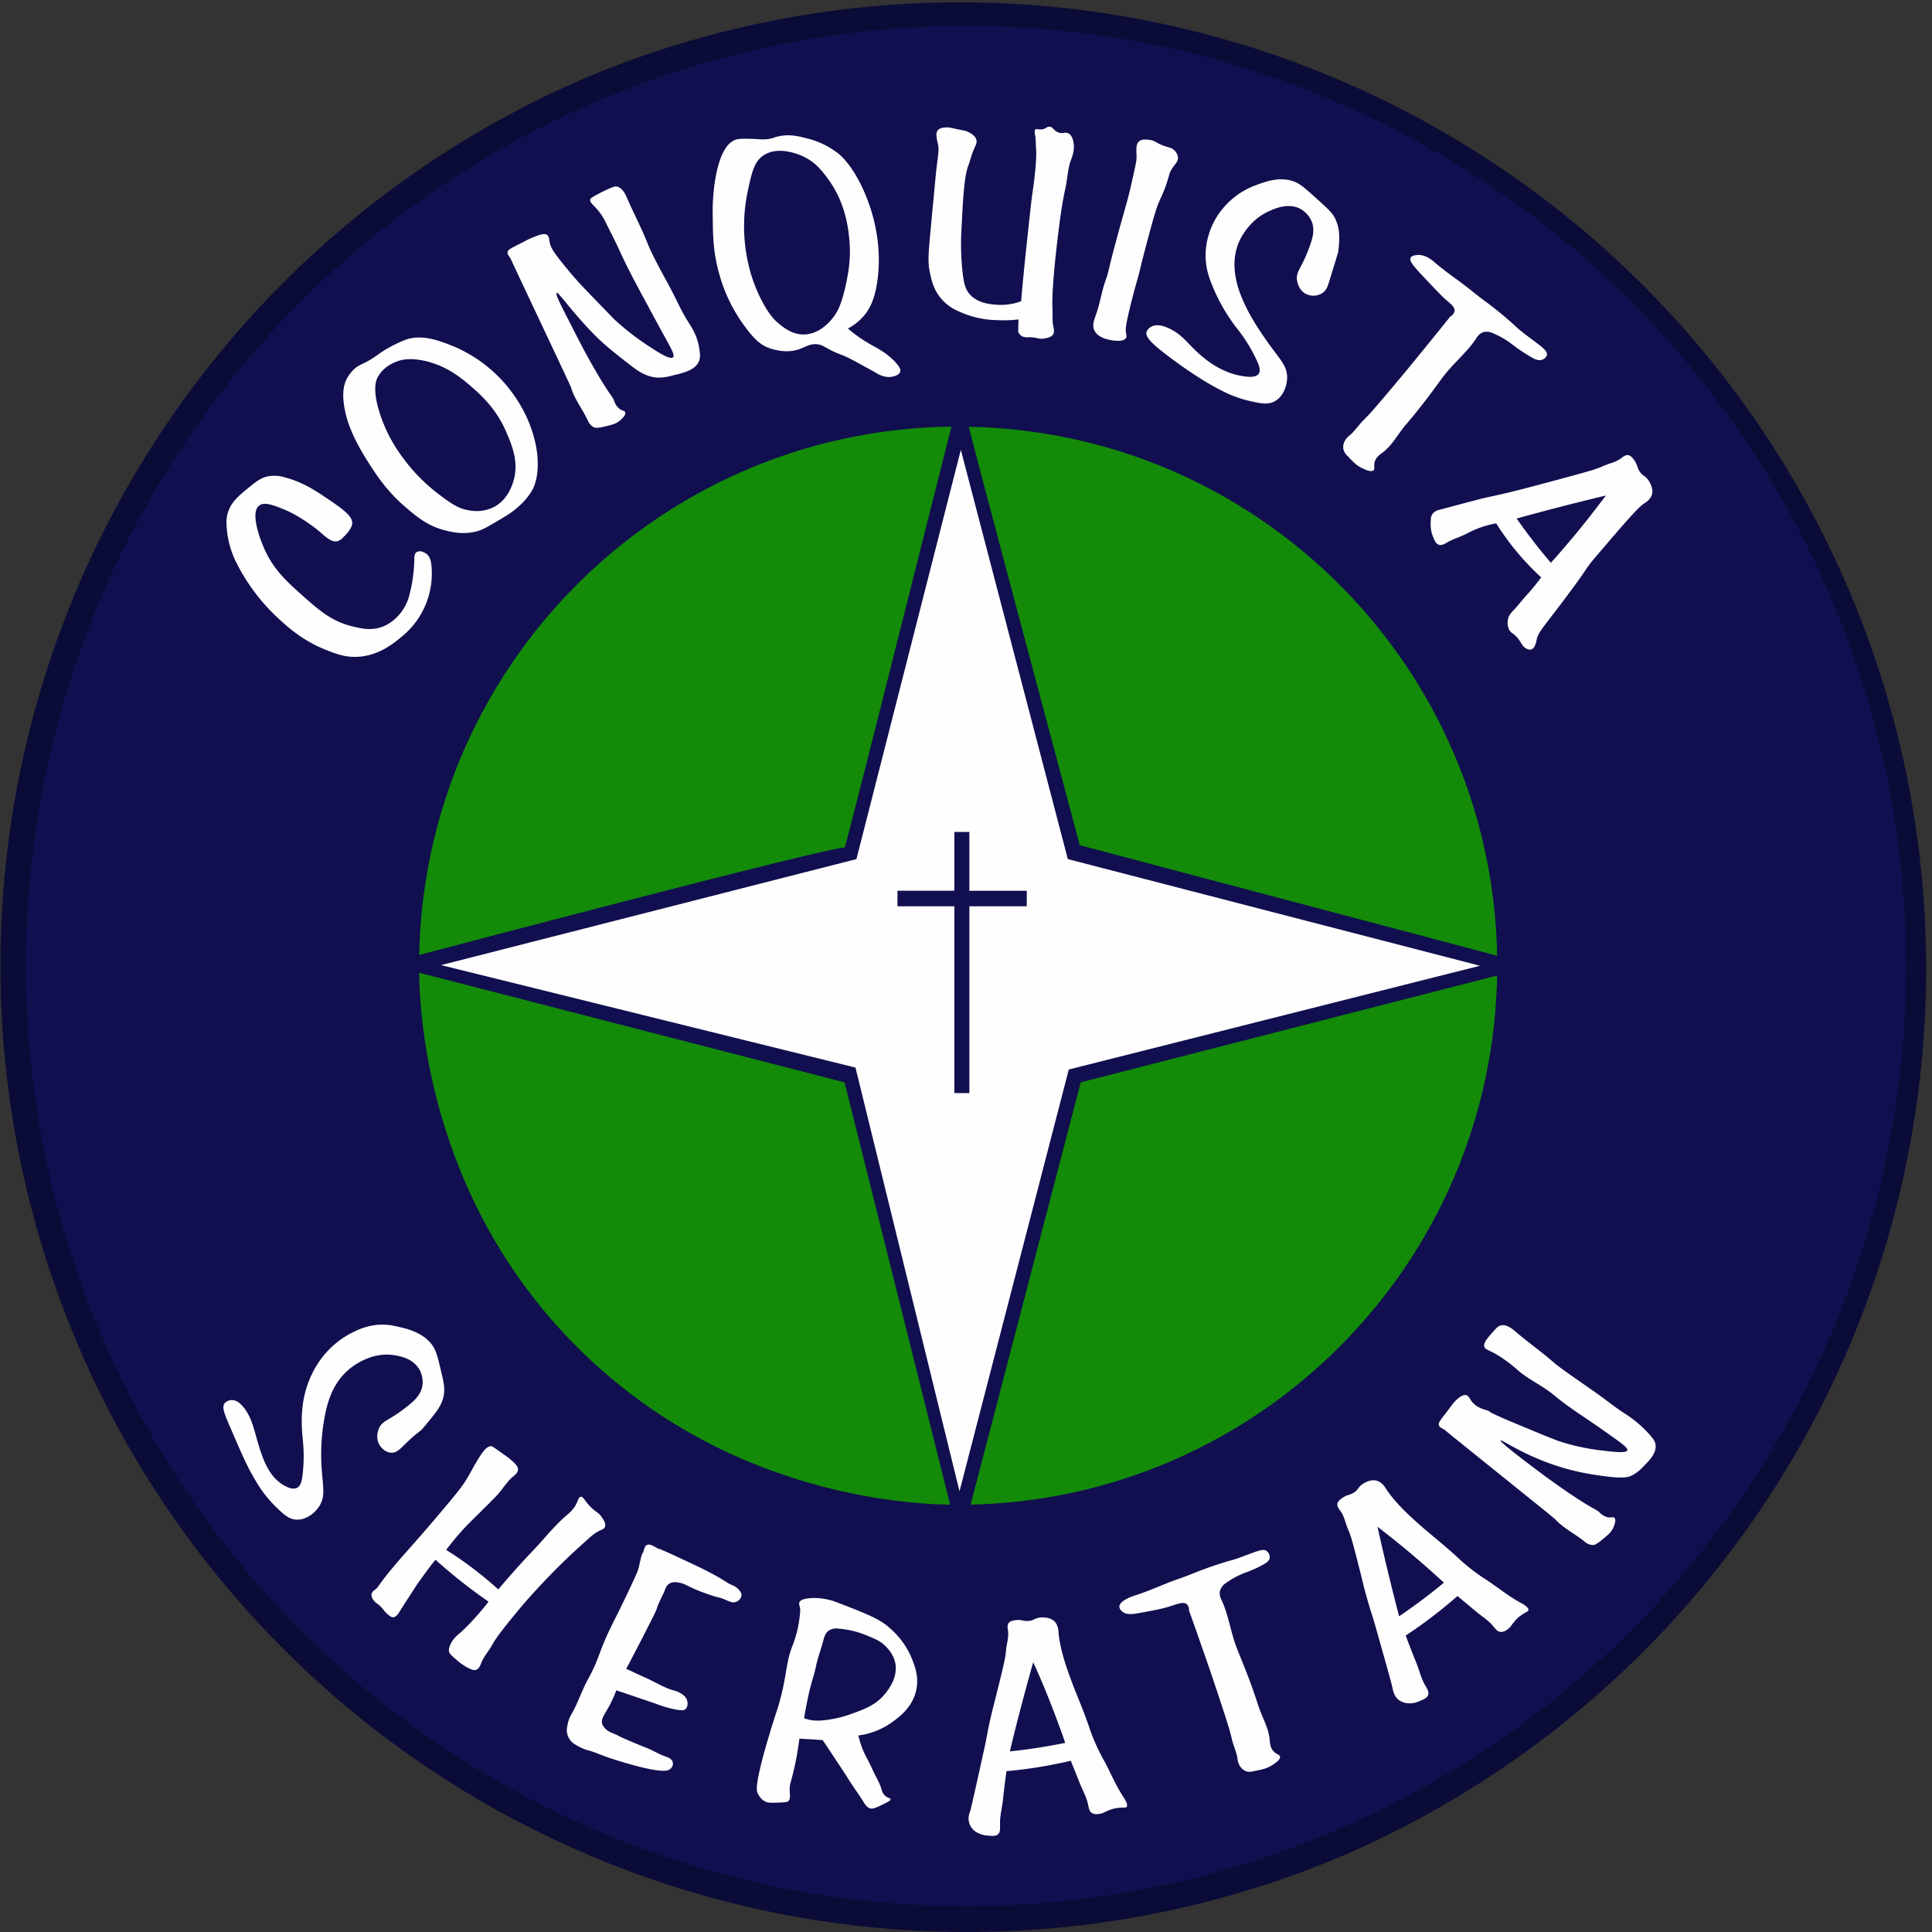 <svg xmlns="http://www.w3.org/2000/svg" viewBox="0 0 992.13 992.13"><rect x="0" y="0" width="992.13" height="992.13" fill="#333333" stroke="none"/><defs><style>.cls-1{fill:#0b0b38;}.cls-2{fill:#110f4f;}.cls-3{fill:#138b08;stroke:#110f4f;stroke-miterlimit:10;stroke-width:4px;}.cls-4{fill:#fefefe;}</style></defs><g id="Capa_2" data-name="Capa 2"><g id="Capa_1-2" data-name="Capa 1"><path class="cls-1" d="M496.06,992.13A496.19,496.19,0,0,1,303,39,496.19,496.19,0,0,1,689.16,953.14,493,493,0,0,1,496.06,992.13Z"/><circle class="cls-2" cx="496.06" cy="496.06" r="482.78"/><path class="cls-3" d="M770.86,493.39c-1.36-151.9-124.15-274.78-276-276.27,9.79,38.12,58,218.55,58,218.55Z"/><path class="cls-3" d="M491.45,217.09c-152.63.32-276.45,123.28-278.2,275.58a1.22,1.22,0,0,1,.52.22,1.6,1.6,0,0,1,.51-.09h0v-.06c47.67-12.58,221-58.16,221-55.58s46-181.55,55.9-220.06h.21Z"/><path class="cls-3" d="M491.19,774.74h-.71L435.34,554.18,213.22,496.94c.08,18.65,2.35,117.45,82.44,196.91C374.82,772.39,472.19,774.67,491.19,774.74Z"/><path class="cls-3" d="M495.84,774.72c151.43-2,273.71-124.74,275-276.34l-217.51,55.8Z"/><path class="cls-4" d="M548.35,441.17,493.41,231,439.8,441.17,226.5,495.61l212.81,52.62Q466,657,492.73,765.82q28-108.3,56.12-216.6L760,495.94ZM527.27,465.4H497.79v95.94H490.1V465.4H460.88v-8H490.1V427.23h7.69v30.21h29.48Z"/><path class="cls-4" d="M180.83,269.21c.68-4.07-5-8-14.8-14.55-7.25-4.87-13.06-7.76-19.59-9.46a18.52,18.52,0,0,0-8.46-.67c-3.81.7-6.22,2.6-10,5.65-5.32,4.32-9.51,7.73-11.12,13.61-.81,2.95-.62,5.27-.33,8.46a48,48,0,0,0,5.31,17.59,100.25,100.25,0,0,0,20.91,27.56c5.17,4.76,12.53,11.43,24.07,16.1,5.58,2.25,10.08,4,16.27,3.81,11.24-.36,19.12-7,22.9-10.12a41.75,41.75,0,0,0,15.6-36.35c-.16-2.1-.56-4.86-2.65-6.47-1.4-1.08-3.68-1.76-5-.83s-1.18,2.94-1.17,3.65a78.17,78.17,0,0,1-2.65,18.75c-1.62,6.47-6.6,12.88-13,15.61-6,2.58-11.73,1.22-16.59,0-10.31-2.59-16.81-8.25-25.07-15.61-7.82-7-14.45-12.88-19.25-23.07-3-6.45-7.7-19.65-3.15-23.23,2.65-2.1,7.45-.18,12.44,1.82,9.91,4,18.93,11.79,18.93,11.79,2.76,2.39,5.93,5.5,9,4.64a7.3,7.3,0,0,0,3-2.15C177.05,275.19,180.37,271.9,180.83,269.21Z"/><path class="cls-4" d="M275.91,233.58c-.31-3.11-1.84-16.12-11.79-30.38A72,72,0,0,0,233.25,178c-6.78-2.77-16.41-6.69-25.06-3.49a67.63,67.63,0,0,0-12.78,6.64,65.44,65.44,0,0,1-5.65,3.82c-3.71,2.12-5.45,2.41-7.8,4.48a19.67,19.67,0,0,0-3.61,4.57c-1.93,3.41-3.19,8.93-.7,19,.78,3.14,2.89,10.64,10.45,22.74,4.78,7.62,10.37,16.41,20.59,25.06,5.58,4.73,10.74,9,18.92,11.28,3.66,1,10.83,2.93,18.59.34,2.27-.77,4.67-2.17,9.46-5,4.47-2.63,7.49-4.42,10.79-7.47a33.79,33.79,0,0,0,6.8-8.13C274.09,250.33,277,244.73,275.91,233.58Zm-12.45,14.11c-.75,2.23-3.08,9.25-10,12.78a20.19,20.19,0,0,1-12.28,1.66c-4.52-.66-8.31-2.56-14.28-7.14a91.51,91.51,0,0,1-20.74-20.91,77.15,77.15,0,0,1-11.62-23.41c-3.17-11-1.46-15.19-.67-16.76,2.92-5.82,9.08-8,10.46-8.47,1.86-.65,6.06-1.81,13.61-.16,11.45,2.5,19.13,9,23.73,12.94,5,4.34,13.2,11.54,18.43,23.91C262.92,228.7,266.76,237.78,263.46,247.69Z"/><path class="cls-4" d="M301.8,215.82c-2.67-5.69-6.74-10.78-8.55-16.8-.21-.72-5.76-12.48-16.85-36-1.71-3.64-8.33-17.65-10.95-23.24-3.38-7.21-3.14-6.88-3.4-7.26-.9-1.35-1.56-2-1.41-3,.19-1.3,1.58-1.94,5.64-4,5.59-2.82,5.23-2.76,6.64-3.32,4.08-1.63,6.62-2.65,8.13-1.5,1,.79.82,2,1.33,4.15s1.46,3.87,4.65,8c6.83,8.79,12.28,14.44,12.28,14.44,15.55,16.12,15.41,16,16.76,17.26a132.89,132.89,0,0,0,16.43,12.78c5.11,3.35,11.62,7.63,13.12,6.14,1-1-.76-4.16-4.32-10.62,0,0-4.71-8.56-12.78-23.57-2.66-4.95-6.44-12-10.12-20.08-1.81-4-3.53-7.4-7-14.28a39.55,39.55,0,0,0-2.16-4c-3.42-5.31-6.52-6.45-6.14-8.46.1-.56.44-1,5.64-3.66,6.21-3.11,7.17-3.15,8-3,3,.61,4.56,4.26,5.31,6,3.37,7.74,7.34,15.22,10.45,23.07,2.08,5.25,5.21,11,11.46,22.58,3.15,5.83,5.75,12,9.29,17.59,1.9,3,4.84,7.37,5.81,13.78.45,2.93.73,5-.33,7.13-2.07,4.18-7.62,5.51-13.39,6.88a26,26,0,0,1-7.19,1.09c-6.21-.17-10.8-3.54-14.77-6.64-9.42-7.34-14.12-11-20.92-18.26-10.85-11.58-15.71-19.16-16.59-18.59s2.3,6.53,8.46,18.59c3.61,7.08,6.84,13.36,11.62,21.58,7.65,13.14,8.4,12.53,9.46,15.27a8.14,8.14,0,0,0,2.82,4.15c1.42,1,2.5.82,2.82,1.66.54,1.39-1.75,3.6-3.15,4.65-1.83,1.36-3.6,1.79-7.14,2.65-4.15,1-5.18.69-5.64.5A6.78,6.78,0,0,1,301.8,215.82Z"/><path class="cls-4" d="M813.65,791.58c-4.89-4-10.78-6.75-15-11.37-.51-.56-10.64-8.71-30.88-25-3.13-2.52-15.21-12.22-20-16.11-6.2-5-5.83-4.81-6.24-5.05-1.4-.81-2.29-1.15-2.59-2.1-.4-1.25.58-2.43,3.34-6.05,3-3.89,3.43-4.61,4-5.28l.54-.61c.59-.65,3.62-4,6-3.59,1.49.24,1.7,1.81,3.36,3.73,2.28,2.63,5.11,3.36,7.72,4.23,3.12,1-4.81-1.3,17.3,7.85,12,5,18,7.46,21.29,8.46A113,113,0,0,0,823.92,745c10.52,1.36,11.51.39,11.7-.13.45-1.17-2-3.11-8-7.34-9.39-6.71-14.38-9.88-19.67-13.57-10.23-7.13-9-7.43-16.56-12.2-4-2.54-8.46-5-12.2-8.34-.57-.5-2.46-2.2-5.22-4.23-1.84-1.35-3.32-2.3-3.61-2.49-5.87-3.76-7.61-3.45-8.1-5.11-.58-2,1.36-4.17,4.48-7.71,1.7-1.92,2.57-2.89,3.92-3.23,3.08-.79,6.24,2,7.41,3,6.5,5.62,13.59,10.52,20,16.18,2.39,2.09,8.61,6.42,21,15.06,5.33,3.7,10.33,7.86,15.81,11.33a60.16,60.16,0,0,1,12.2,10.46c2.11,2.37,2.92,3.68,3.11,5.35.5,4.3-3.4,8.16-6.22,11a21.22,21.22,0,0,1-6.1,4.73c-1.86.88-4.65,1.74-16.93-.12a124.92,124.92,0,0,1-18.17-3.86c-1.81-.53-5.38-1.63-9.84-3.36-13.89-5.39-21.9-11.28-22.32-10.67s8.94,7.89,15.74,13c6.34,4.79,12,9,19.88,14.33,12.63,8.48,13,7.6,15.18,9.6a8.18,8.18,0,0,0,4.36,2.5c1.7.26,2.6-.35,3.26.26,1.09,1,0,4-.81,5.56-1,2-2.45,3.19-5.25,5.51-3.3,2.72-4.36,2.88-4.86,2.91A6.75,6.75,0,0,1,813.65,791.58Z"/><path class="cls-4" d="M458.81,185c-4.33-4.29-8.37-6.21-11.78-8.14a75.53,75.53,0,0,1-11.62-8.13,28.22,28.22,0,0,0,8-6.31c2.95-3.38,6-8.54,7.3-19.42,2.71-21.9-4.69-39.83-7.8-46.47C437.22,84.4,431.8,79.89,430.1,78.55a41.93,41.93,0,0,0-15.6-7.46c-4-1.06-8.67-2.28-14.28-1.17-2.8.56-3,1.14-6,1.5-3.32.4-4.59-.14-11.29-.17-3.1,0-4.45.1-6,.83a11.33,11.33,0,0,0-3.82,3.32c-7.31,10.09-7.14,32.7-7.14,32.7.1,12.88.17,21.14,3.32,32.36a80.53,80.53,0,0,0,12.28,25.9c4.34,5.94,8.05,10.88,14.61,12.78,2.13.61,8.06,2.32,14.27.16,3.3-1.14,5.66-3,9.46-2.49,1.92.27,3,1,5.15,2.16,6.55,3.61,6.2,2.38,12.95,6s12.11,6.64,12.11,6.64a11.83,11.83,0,0,0,6.64,2c1.77-.09,4.87-.77,5.48-2.66C462.54,190.19,462.59,188.67,458.81,185Zm-30-23.24c-1.45,2-7.11,9.84-15.93,10-6.41.09-11-3.94-13.78-6.31-1.09-.94-4.31-3.89-8.33-11.85a79.32,79.32,0,0,1-6.88-19.86A86.73,86.73,0,0,1,384,98.14c2.1-9.78,3.31-15.42,8.46-18.59,7.91-4.86,18.55.11,20.09.83,6.1,2.85,9.44,7.19,12.28,11,9.87,13.1,11,27.44,11.45,33.19.69,9.9-.95,17.27-2.32,23.4C431.84,157.25,429.64,160.5,428.77,161.71Z"/><path class="cls-4" d="M481.72,66.77c-1.61,1.69-.53,4.78,0,7.64s.17,3.6-1,13.77c-.22,1.91-1.14,11.84-3,31.7-1,11.06-1.3,14.81-.17,20.25.78,3.75,1.86,8.68,5.81,13.28s8.27,6.25,12.11,7.8a47.92,47.92,0,0,0,16.1,3.16,65.23,65.23,0,0,0,11.46-.34c-.06,2.11-.11,4.21-.17,6.31a4.67,4.67,0,0,0,1.66,2.16,5.85,5.85,0,0,0,3.65.66c4.72,0,4.77,1.17,8,.67,1.58-.25,3.7-.59,4.65-2.16.77-1.28.33-2.68,0-4.48-.54-2.89-.16-5.87-.34-8.8-.55-9.08,2.13-31.7,2.33-33.36,1.31-10.91,2.32-19.35,4.31-28.38,1.06-4.79,1.13-9.84,2.83-14.44.7-1.92,2-5.1,1.32-9-.21-1.18-.66-3.6-2.49-4.64s-2.74.31-5.14-.5c-2.66-.9-2.8-3-4.82-3-1.42,0-1.52,1-3.65,1.33-1.94.28-2.83-.45-3.48.16s-.29,1.76,0,3.66.15,3.76.33,5.64c.69,7.32-2,24.4-2,24.4-.33,2.09-1.27,10.91-3.16,28.55-.65,6.11-1.55,15-2.49,25.89a29.34,29.34,0,0,1-12,1.82c-3.27-.19-10.22-.59-14.44-5.47-2.22-2.58-2.89-5.48-3.48-10.13a130.11,130.11,0,0,1-.67-23.9c.94-19.62,1.72-27.34,3.49-32,1-2.74,1.65-5.62,2.82-8.3,1-2.32,1.67-3.36,1.33-4.81-.6-2.57-3.71-3.93-5-4.49-.65-.28-.51-.15-6-1.32-2.63-.57-3.39-.75-4.65-.67S482.79,65.65,481.72,66.77Z"/><path class="cls-4" d="M562.88,161.38c2-5.64,2.83-11.63,4.81-17.26,2.24-6.35.7-3.28,7-26.06,3.35-12.17,4.41-15.31,6.14-22.91,1.88-8.3,2.82-12.45,2.82-14.11,0-3.68-.63-6.84,1.33-8.46,1.66-1.38,4.3-.92,5.81-.66,2.76.47,2.72,1.45,7,3,2.9,1,3.85.93,5.14,2.16a6,6,0,0,1,2,4c0,2.11-1.49,3-3.15,5.65-1.44,2.29-1.22,3.1-2.82,7.8-1.45,4.25-2.57,6.36-3.82,9.29-1.16,2.72-2.13,5.45-6.14,20.58-4.39,16.57-3.3,13.61-5.15,19.92,0,0-2.33,8-4.48,17.43-1.45,6.37-1.37,7.78-1.16,9s.5,2,0,2.82c-1.26,2.13-6.11,1.33-7.14,1.17-1.82-.3-7.38-1.22-9.12-5.15C560.77,167,561.78,164.53,562.88,161.38Z"/><path class="cls-4" d="M588.79,170.39c-.76,2.62,2.43,6.05,12.76,13.73,14.15,10.5,22.87,15,25.73,16.43a60.55,60.55,0,0,0,14.27,5.31c5.9,1.35,9.6,2.13,13.12.17,4.38-2.45,6.33-8,6.3-12.29,0-5.44-3.16-8.66-8.13-15.43-1.2-1.64-8.64-11.77-12.61-19.92-2.9-5.93-9.61-19.69-4.32-33.36.39-1,4.62-11.46,15.44-16.43,3.1-1.43,10.2-4.69,16.43-1.33a13.24,13.24,0,0,1,5.81,6.47c2,4.94.07,10-2.33,16.1-3.16,8.09-6,10-5.14,14.44.17,1,1,4.81,4.48,6.64a8.48,8.48,0,0,0,8.8-.66c1.79-1.37,2.4-3.27,3-5.15,3.18-10.29,4.77-15.44,4.81-15.77.63-5.63,1.3-11.64-1.83-17.59-1.4-2.66-4-5-9.13-9.63-5.65-5.09-8.47-7.63-11.45-8.79-7.33-2.86-14.59-.18-19.58,1.66a39.94,39.94,0,0,0-20.09,15.93,38.58,38.58,0,0,0-6,18.59c-.38,8.47,2.33,14.71,4.81,20.42a92.82,92.82,0,0,0,11.45,18.92,80.58,80.58,0,0,1,10,16.26c1.13,2.46,2.17,5.11,1,6.81-1.57,2.27-6.22,1.56-8.63,1.16-9.32-1.54-16.46-6.66-20.75-10.29-7.33-6.22-9.27-10.64-16.6-14.11-3-1.42-6.26-2.38-9-1A5.28,5.28,0,0,0,588.79,170.39Z"/><path class="cls-4" d="M115.41,720.56c-1.7,2-.13,5.59,3.21,13.3,5.35,12.4,8.06,18.86,12.61,26.44l.64,1.06a61,61,0,0,0,9.35,12c4.32,4.24,7.05,6.85,11.07,7,5,.22,9.57-3.44,11.82-7.14,2.84-4.65,1.87-9,1.19-17.4,0-.37,0-.58-.06-.8a108.82,108.82,0,0,1,.79-23.39c1.34-8.11,3.3-19.93,12.95-28.22,1.48-1.28,11.11-9.31,23.12-7.53,2.64.39,9.85,1.45,13.24,7.34a13.23,13.23,0,0,1,1.54,8.56c-.92,5.24-5.18,8.53-10.43,12.48-6.95,5.22-10.31,5.34-12,9.58-.27.69-1.65,4.5.33,8,1.24,2.2,3.81,4.28,6.57,4.16,2.3-.1,3.89-1.7,5.15-2.93,9.72-9.55,8.09-6.44,11.95-11.12,5.78-7,8.67-10.51,9.48-15.68.58-3.71-.12-6.66-1.52-12.54-1.73-7.31-2.6-11-5.31-14.11-5.15-6-13.6-7.7-18.54-8.72-1-.2-1.77-.36-2.9-.49-9.15-1.08-16.4,2.64-20.05,4.57a45.67,45.67,0,0,0-14.44,12.45,49.84,49.84,0,0,0-8.13,16.43c-3,10.53-2,20.49-1.62,24.74.08.85.19,1.69.3,3.27a79.59,79.59,0,0,1-.38,15.8c-.45,3.58-1.11,5.44-2.72,6.32-2.61,1.41-6.34-.92-7.53-1.67-7.43-4.63-10.29-13.68-12.67-21.54-1.95-6.42-3-12.65-7.25-18-1.63-2-3.57-3.78-6-3.82A5,5,0,0,0,115.41,720.56Z"/><path class="cls-4" d="M689.85,230.59a6.36,6.36,0,0,1,.5-3.65,8.1,8.1,0,0,1,2.49-3.15c2.87-2.32,4.85-5.56,7.47-8.14,4.06-4,9.51-10.51,20.42-23.57,3.56-4.26,7.35-8.93,14.93-18.25,9.27-11.4,8.91-11.17,9.22-11.38a4.22,4.22,0,0,0,2.07-2.57c.35-2.15-2.21-4.08-4.65-6.14-1.64-1.39-5.08-5-11.95-12.28-5.6-5.92-6.54-7.76-6-9s2.58-1.43,3.32-1.5c4.31-.41,7.89,2.75,9.13,3.82,5.89,5.13,12.51,9.36,18.59,14.28,7.87,6.38,8.67,6.33,16.76,13.11,6.8,5.69,5.17,4.83,9.58,8.34,8,6.33,13.32,9.19,12.66,11.91a3.92,3.92,0,0,1-2.49,2.32c-1.83.64-3.67-.31-4.65-.83a82.41,82.41,0,0,1-10.62-7,42.79,42.79,0,0,0-10-5.81,7.17,7.17,0,0,0-5-.5,6.65,6.65,0,0,0-3.32,2.82c-4.95,7.64-12.38,13.4-17.76,20.75s-11.29,15.44-18.59,23.9c-4.1,4.76-7,10.72-12.11,14.44-1,.76-3.37,2.29-4,5-.44,2,.32,3.22-.49,4-1.24,1.16-4.47-.42-6-1.16-2.81-1.37-4.36-3-7.47-6.3A7,7,0,0,1,689.85,230.59Z"/><path class="cls-4" d="M639.75,909.53a6.23,6.23,0,0,1-2.84-2.34,8.1,8.1,0,0,1-1.38-3.77c-.47-3.65-2.19-7-3-10.63-1.27-5.54-4-13.6-9.37-29.74-1.76-5.27-3.74-10.94-7.71-22.29-4.84-13.86-4.84-13.44-4.85-13.82a4.26,4.26,0,0,0-1.1-3.1c-1.65-1.43-4.64-.26-7.67.73-4.92,1.62-8.86,2.3-16.72,3.74-3.68.67-6.65,1.05-8.77-.7a3.67,3.67,0,0,1-1.53-2.52c0-2.59,4.79-4.76,8-5.77,7.46-2.33,14.53-5.76,21.9-8.35,9.57-3.36,10-4.06,20-7.4,5.95-2,6.9-2.09,8.82-2.67,1.6-.47,2.78-.91,3.31-1.11,9.21-3.39,11.65-4.61,13.52-3.38a3.93,3.93,0,0,1,1.66,3.65c-.22,1.49-1.61,2.43-3.48,3.49a59.48,59.48,0,0,1-8.9,4,41.55,41.55,0,0,0-10.17,5.44,7.15,7.15,0,0,0-3,4,6.68,6.68,0,0,0,.66,4.3c3.91,8.22,4.92,17.57,8.36,26s7.22,17.71,10.6,28.37c1.9,6,5.43,11.62,5.94,17.88.11,1.28.19,4.07,2.15,6,1.43,1.41,2.91,1.42,3.13,2.51.34,1.66-2.7,3.58-4.12,4.48-2.65,1.67-4.86,2.13-9.29,3A6.89,6.89,0,0,1,639.75,909.53Z"/><path class="cls-4" d="M846.87,247.19c-2-3.3-3.61-2.58-5.31-5.81-1-2-.87-3.09-2.49-5.31-1.46-2-2.44-2.26-2.82-2.33-1.55-.26-2.91.91-3.66,1.5-2.7,2.13-6.33,2.71-9.46,4.15-3.31,1.52-7,2.58-21.41,6.47-20.34,5.49-25.6,6.76-31,8-3.79.84-5.68,1.26-7.64,1.66-1.49.3-9,2.3-24.07,6.3a5.93,5.93,0,0,0-3.32,2c-.91,1.21-.95,2.54-1,4.64A17.06,17.06,0,0,0,736,275.9c.82,1.9,1.44,3.35,2.82,3.82,1.55.53,3.14-.47,4.31-1.16,3.25-1.91,7-2.83,10.29-4.65a49.9,49.9,0,0,1,14.94-5.14,133.77,133.77,0,0,0,23.07,27.71,103.48,103.48,0,0,1-7.47,9.13c-2.17,2.37-4.1,5-6.3,7.31-1.49,1.58-2.61,2.68-3.16,4.64a8.53,8.53,0,0,0,.33,5.48c1.06,2.4,2.36,1.82,4.82,5,1.84,2.37,2.07,3.92,4.15,5a3.5,3.5,0,0,0,2.49.5c2-.59,2.65-4.16,2.82-5,.71-3.59,2.84-5.7,12.61-18.59,14.59-19.24,11.65-16.92,17.76-24.07,14.39-16.84,21.58-25.25,24.9-27.39.78-.5,3.33-2.06,4-4.81S847.41,248.1,846.87,247.19Zm-38,27.38q-6.27,7.57-12.45,14.44c-3.61-4.22-7.28-8.75-10.95-13.61-2.34-3.08-4.55-6.13-6.64-9.12q12.52-3.48,25.56-6.81,10.25-2.61,20.25-5C819.76,261,814.52,267.75,808.86,274.57Z"/><path class="cls-4" d="M535,830.58c-3.83.11-4,1.91-7.66,1.82-2.22,0-3.12-.74-5.85-.41-2.45.3-3.16,1-3.4,1.34-1,1.22-.62,3-.47,3.92.54,3.4-.71,6.85-1,10.28-.28,3.64-1.14,7.37-4.75,21.86-2,8-2.13,8.26-3.15,12.73-1.88,8.2-1.82,9.32-3.15,15.37-4.55,20.6-6.83,30.89-7.47,33a8.17,8.17,0,0,0,4.15,10.79,11.78,11.78,0,0,0,4.81,1.32c2.24.23,4.24.44,5.48-.66s1-3.35,1-5.64c-.06-4,1.07-8,1.49-12,.36-3.46.93-8.48,1.82-14.77,5.5-.49,11.38-1.2,17.56-2.23,5.48-.9,10.65-2,15.48-3.09,1.2,3,3.67,9.13,4.81,12,1.27,3.16,3,6.15,3.82,9.46.61,2.6.67,4.36,2.15,5.32,2,1.32,5.31.18,5.81,0a42,42,0,0,1,4.1-1.82,19.46,19.46,0,0,1,2.35-.57c3.58-.66,5,0,5.63-.73.95-1.18-1.2-4.38-1.62-5-3.86-5.78-6.51-12.29-9.79-18.42a99.58,99.58,0,0,1-7-15.1c-.61-1.73-1.44-4.32-3-8.47-1.45-3.9-2.57-6.61-3-7.63-3.85-9.53-9.76-24.13-10.57-35-.08-1.19-.29-4-2.27-5.82S536.09,830.56,535,830.58Zm5.45,46.53q3.57,9.17,6.57,17.9c-5.45,1.1-11.2,2.11-17.22,3q-5.76.81-11.21,1.36,3-12.63,6.48-25.65,2.7-10.21,5.5-20.11C534,861,537.27,868.85,540.48,877.11Z"/><path class="cls-4" d="M700.41,761.67c-3.32,1.9-2.63,3.57-5.89,5.23-2,1-3.09.82-5.34,2.41-2,1.42-2.3,2.4-2.37,2.78-.29,1.54.86,2.92,1.44,3.68,2.09,2.74,2.62,6.37,4,9.52,1.47,3.33,2.48,7,6.15,21.5,2,8,2,8.29,3.25,12.71,2.23,8.12,2.81,9.07,4.5,15,5.73,20.3,8.6,30.45,9,32.63.24,1.16.8,4,3.15,5.85A9.39,9.39,0,0,0,724,874.7a11.72,11.72,0,0,0,4.87-1.1c2.09-.86,3.94-1.62,4.51-3.18.63-1.72-.68-3.44-1.79-5.44-1.94-3.52-2.81-7.52-4.34-11.24-1.31-3.21-3.18-7.9-5.38-13.87,4.61-3,9.45-6.44,14.42-10.27,4.4-3.39,8.45-6.76,12.17-10l9.89,8.25c2.61,2.18,5.59,4,7.84,6.53,1.77,2,2.66,3.51,4.42,3.65,2.42.2,4.75-2.34,5.11-2.74a43.07,43.07,0,0,1,2.75-3.54,18.7,18.7,0,0,1,1.8-1.62c2.84-2.27,4.44-2.34,4.62-3.31.28-1.48-3.13-3.29-3.8-3.65-6.14-3.27-11.56-7.74-17.35-11.59a102.2,102.2,0,0,1-13.28-10c-1.36-1.24-3.31-3.12-6.64-6-3.12-2.74-5.39-4.6-6.25-5.31-7.9-6.57-20-16.64-25.87-25.84-.64-1-2.15-3.39-4.75-4.05C704.1,759.56,701.33,761.15,700.41,761.67Zm26.82,38.42q7.47,6.38,14.25,12.66c-4.28,3.55-8.87,7.15-13.77,10.75q-4.68,3.43-9.23,6.5-3.29-12.57-6.42-25.66-2.46-10.27-4.68-20.32C713.85,789,720.49,794.33,727.23,800.09Z"/><path class="cls-4" d="M190.8,818.61a3.77,3.77,0,0,1,1.74-2.24c1.79-1.22,1.75-2.38,8.1-10.09,5.89-7.16,13-14.75,21.28-24.52,10-11.75,14.94-17.63,17.31-21.54,5-8.24,9.39-18.27,13.32-17.55a33.57,33.57,0,0,1,3.36,2.24c4.6,3.22,5.1,3.59,5.85,4.24,2.6,2.25,4.33,3.75,4.23,5.6-.09,1.61-1.53,2.7-2.49,3.48-3.44,2.81-5.61,6.91-8.71,10.09-10.92,11.14-13.58,13.23-18.68,19-3.12,3.57-5.49,6.62-7,8.59,3.2,2,6.48,4.19,9.84,6.6a192.55,192.55,0,0,1,16.93,13.69c7.42-8.8,13.68-15.59,18.17-20.29,5.27-5.52,10-11.6,15.69-16.68,2.44-2.18,4.59-3.7,6.22-7,1-2,1.22-3.44,2.24-3.61,1.35-.23,2,2.2,5.35,5.48,2.65,2.58,3.66,2.46,5.36,4.85.9,1.28,2.47,3.5,1.74,5.23-.53,1.24-1.82,1.23-4.36,2.74a28,28,0,0,0-4.23,3.36c-11.32,10-18.67,17.68-18.67,17.68-5.92,6.16-11.76,12.24-18.92,21-6,7.37-9.29,11.4-11.83,15.94-1.67,3-4.06,5.56-5.35,8.71-.65,1.56-1.21,3.32-2.74,3.86-1.25.44-2.49-.14-4.48-1.12a27.71,27.71,0,0,1-5.48-3.86c-3.47-2.87-3.84-3.65-4-4.36-.1-.45-.26-1.58.74-3.73,1.4-3,3.49-4.62,5.36-6.22a106.57,106.57,0,0,0,8.09-8.34c1.47-1.61,3.64-4.09,6.1-7.35q-5.66-3.92-11.58-8.46c-5.7-4.4-10.92-8.79-15.68-13.07-1.47,1.81-3.3,4.17-5.36,7s-3.43,4.68-5,7.09c-2.68,4.2-5.46,8.34-8.09,12.57-.69,1.12-1.73,2.8-3.24,2.87-1.17.05-2.19-.91-3.61-2.24s-1.24-1.6-2.61-3c-2.05-2.1-3-2-4.11-3.86A4.07,4.07,0,0,1,190.8,818.61Z"/><path class="cls-4" d="M343.43,908.89c-5,2.53-31.13-6.38-31.13-6.38-3.13-1.07-6.16-2.44-9.31-3.42a24,24,0,0,1-7.25-3.05,8.52,8.52,0,0,1-4.36-9.84,16.65,16.65,0,0,1,2.12-6c3.24-5.55,5.15-11.79,8.22-17.43,7.14-13.14,4.84-13.13,13.81-30.87,0,0,4-7.89,8.34-17.18,3.44-7.34,4-8.84,4.36-10.71,1.84-8.59,1.61-5.4,2.12-7.09.63-2.13.9-3,1.74-3.49,1.59-.86,3.82.68,6.1,2,.52.31-3.82-2.22,11.08,4.73,7.59,3.55,11.39,5.32,14.56,7,9.71,5.08,9.39,5.81,12.22,6.87a8.22,8.22,0,0,1,2.6,1.6c.77.71,2.31,2.11,2.11,3.86a4.31,4.31,0,0,1-3.23,3.24c-1.75.46-3-.39-5.73-1.5-3.21-1.32-2.44-.55-7.59-2.36a83.07,83.07,0,0,1-10-4c-2.25-1.1-4.51-2.36-7.47-2.36a5.43,5.43,0,0,0-3.24.87,5.24,5.24,0,0,0-1.86,2.61c-1.26,3.44-3.32,6.58-4.36,10.09-.36,1.2-2.4,5.22-6.48,13.19-2.34,4.6-5.45,10.6-9.21,17.68,4.31,2.07,7.83,3.67,10.21,4.73,4.82,2.15,9.34,5.14,14.44,6.47a12.16,12.16,0,0,1,4.36,2.12,5.94,5.94,0,0,1,1.86,2c.87,1.65.9,4.16-.37,5.35-.76.72-1.93.9-5.72.13a61.13,61.13,0,0,1-9.34-2.74c-3.25-1.2-6.56-2.23-9.84-3.36-2.5-.87-6.17-2.12-10.7-3.61a59.92,59.92,0,0,1-3.86,8.46c-2.28,4.1-4.18,6.36-3.36,8.84a6.94,6.94,0,0,0,2,2.74c1.26,1.17,2.39,1.53,4.36,2.36,2.41,1,.49.39,5.23,2.49,2.36,1.05,5.47,2.39,11.08,4.61,3.34,1.33,6.43,3.3,9.83,4.48,1,.34,3.13,1,3.67,2.76a3.64,3.64,0,0,1-.18,2.34A4.36,4.36,0,0,1,343.43,908.89Z"/><path class="cls-4" d="M468.15,851.47a41.48,41.48,0,0,0-11.83-15.93c-4.9-4.38-12.44-7.28-27.51-13.07,0,0-7.81-3-15.43-1.37-.69.14-2.37.53-2.87,1.74-.32.78,0,1.48.25,2.49.28,1.21.15,2.47-.12,5a58.81,58.81,0,0,1-3.49,14.31c-4.2,10.33-2.67,17.07-8.59,35,0,0-11.62,35.2-9.71,40.59a10.5,10.5,0,0,0,1.62,2.86,8.36,8.36,0,0,0,2.62,2.11c1,.49,1.84.65,6.35.5s4.92-.34,5.35-.74c1.25-1.2.84-3.19.74-5.36-.14-3.32.6-4,2.25-11.2.82-3.6,1.86-8.8,2.73-15.56l4.36.25q3.83.23,7.59.5c1.14,1.69,2.88,4.28,5,7.47,4.5,6.79,6.75,10.19,7.6,11.57,2.59,4.24,5.59,8.23,8.21,12.45,1,1.55,1.94,3.16,3.74,3.61,1.38.35,3.43-.63,7.47-2.61,2-1,2.93-1.55,2.86-2.12s-1.44-.66-2.74-1.74a6.73,6.73,0,0,1-2-3.61c-.94-3.25-2.85-6.13-4.23-9.21-3.21-7.14-4.32-7.9-6.1-13.08-.75-2.17-1.23-4-1.5-5.1a38.13,38.13,0,0,0,17.18-6.72c3.61-2.59,10.68-7.67,12.58-16.68C472,861,469.69,855.33,468.15,851.47Zm-13.94,18.67c-4.67,5.61-10.63,7.71-18,10.34a53.79,53.79,0,0,1-9.21,2.36c-6.64,1.19-9.83.68-11.67.24a19,19,0,0,1-2.4-.74c.47-2.93,1.22-7.2,2.36-12.32,1.92-8.56,2.21-7.35,3.86-14.94,1-4.39,2.6-8.6,3.74-13,.34-1.31.92-3.56,2.86-4.85a7.5,7.5,0,0,1,5-.87,47.35,47.35,0,0,1,14.07,3.36c4.6,1.91,6.9,2.87,9.08,4.85,1.14,1,4.83,4.37,5.86,9.46C461.23,861.72,455.86,868.16,454.21,870.14Z"/></g></g></svg>